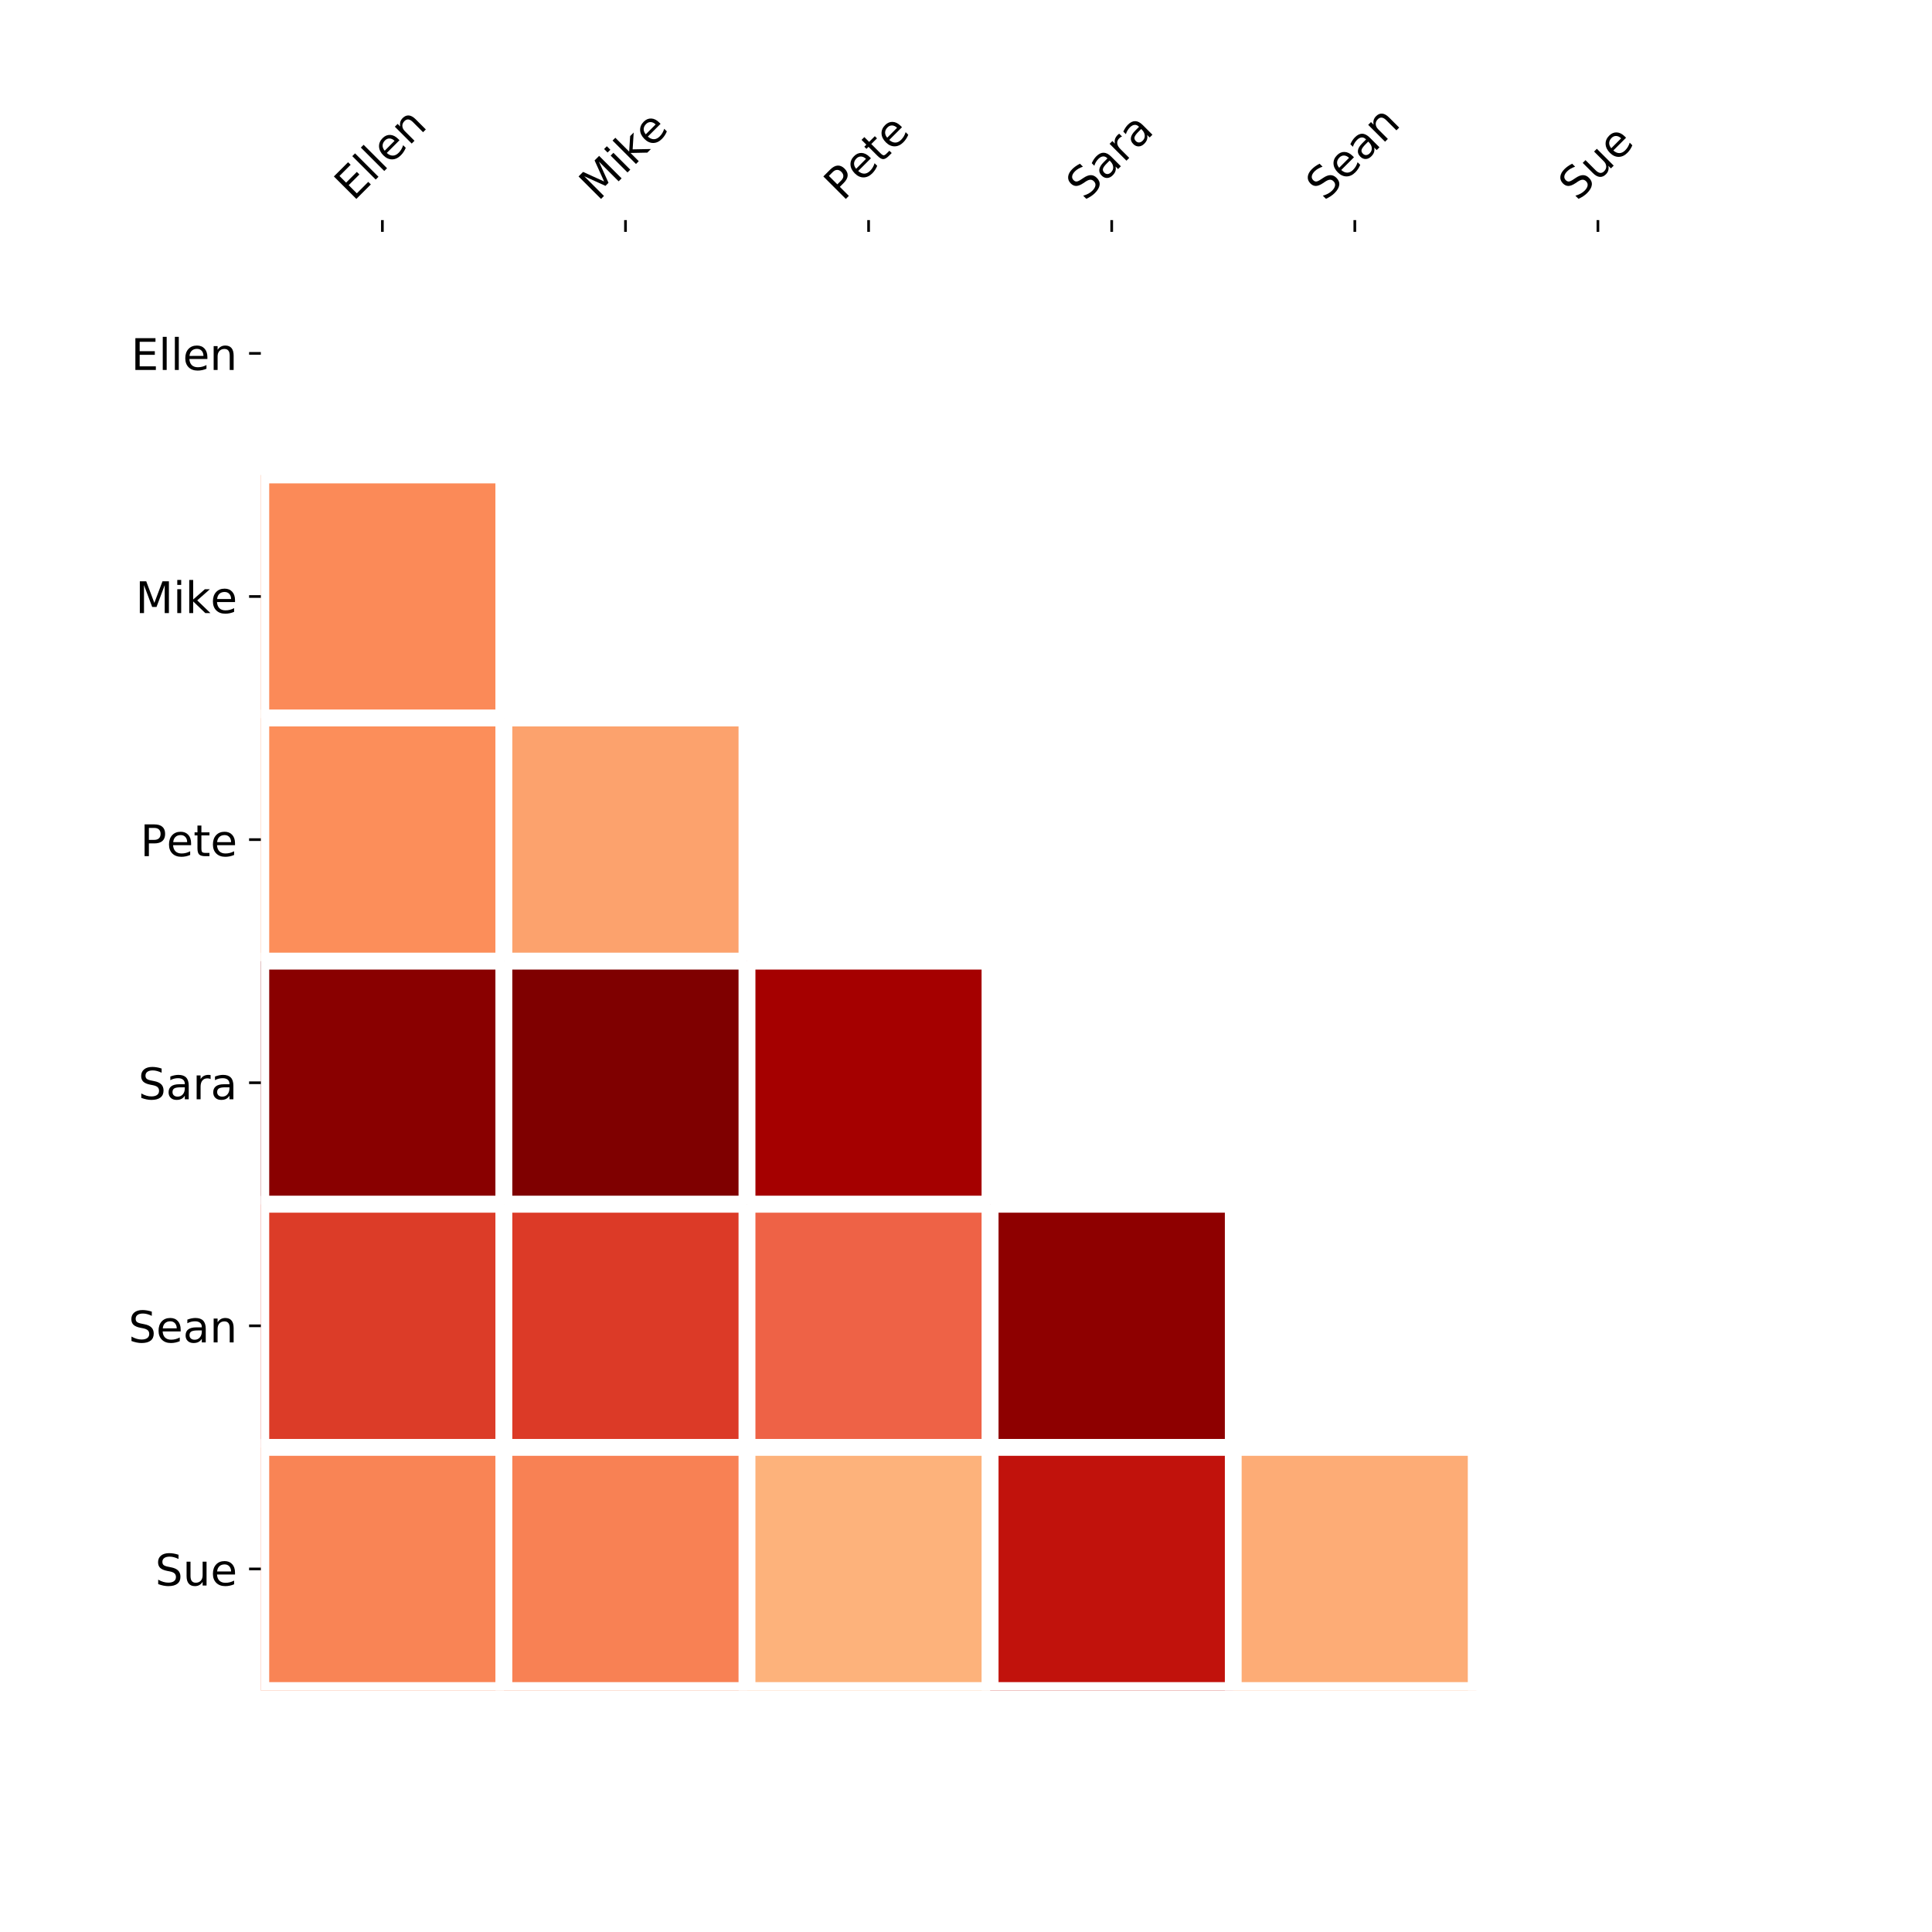 <?xml version="1.0" encoding="utf-8" standalone="no"?>
<!DOCTYPE svg PUBLIC "-//W3C//DTD SVG 1.1//EN"
  "http://www.w3.org/Graphics/SVG/1.1/DTD/svg11.dtd">
<!-- Created with matplotlib (http://matplotlib.org/) -->
<svg height="576pt" version="1.1" viewBox="0 0 576 576" width="576pt" xmlns="http://www.w3.org/2000/svg" xmlns:xlink="http://www.w3.org/1999/xlink">
 <defs>
  <style type="text/css">
*{stroke-linecap:butt;stroke-linejoin:round;}
  </style>
 </defs>
 <g id="figure_1">
  <g id="patch_1">
   <path d="M 0 576 
L 576 576 
L 576 0 
L 0 0 
z
" style="fill:#ffffff;"/>
  </g>
  <g id="axes_1">
   <g id="patch_2">
    <path d="M 77.76 504 
L 512.64 504 
L 512.64 69.12 
L 77.76 69.12 
z
" style="fill:#ffffff;"/>
   </g>
   <g id="QuadMesh_1">
    <path clip-path="url(#p356fe7f093)" d="M 77.76 69.12 
L 150.24 69.12 
L 150.24 141.6 
L 77.76 141.6 
L 77.76 69.12 
" style="fill:none;stroke:#ffffff;stroke-width:5;"/>
    <path clip-path="url(#p356fe7f093)" d="M 150.24 69.12 
L 222.72 69.12 
L 222.72 141.6 
L 150.24 141.6 
L 150.24 69.12 
" style="fill:none;stroke:#ffffff;stroke-width:5;"/>
    <path clip-path="url(#p356fe7f093)" d="M 222.72 69.12 
L 295.2 69.12 
L 295.2 141.6 
L 222.72 141.6 
L 222.72 69.12 
" style="fill:none;stroke:#ffffff;stroke-width:5;"/>
    <path clip-path="url(#p356fe7f093)" d="M 295.2 69.12 
L 367.68 69.12 
L 367.68 141.6 
L 295.2 141.6 
L 295.2 69.12 
" style="fill:none;stroke:#ffffff;stroke-width:5;"/>
    <path clip-path="url(#p356fe7f093)" d="M 367.68 69.12 
L 440.16 69.12 
L 440.16 141.6 
L 367.68 141.6 
L 367.68 69.12 
" style="fill:none;stroke:#ffffff;stroke-width:5;"/>
    <path clip-path="url(#p356fe7f093)" d="M 440.16 69.12 
L 512.64 69.12 
L 512.64 141.6 
L 440.16 141.6 
L 440.16 69.12 
" style="fill:none;stroke:#ffffff;stroke-width:5;"/>
    <path clip-path="url(#p356fe7f093)" d="M 77.76 141.6 
L 150.24 141.6 
L 150.24 214.08 
L 77.76 214.08 
L 77.76 141.6 
" style="fill:#fb8a58;stroke:#ffffff;stroke-width:5;"/>
    <path clip-path="url(#p356fe7f093)" d="M 150.24 141.6 
L 222.72 141.6 
L 222.72 214.08 
L 150.24 214.08 
L 150.24 141.6 
" style="fill:none;stroke:#ffffff;stroke-width:5;"/>
    <path clip-path="url(#p356fe7f093)" d="M 222.72 141.6 
L 295.2 141.6 
L 295.2 214.08 
L 222.72 214.08 
L 222.72 141.6 
" style="fill:none;stroke:#ffffff;stroke-width:5;"/>
    <path clip-path="url(#p356fe7f093)" d="M 295.2 141.6 
L 367.68 141.6 
L 367.68 214.08 
L 295.2 214.08 
L 295.2 141.6 
" style="fill:none;stroke:#ffffff;stroke-width:5;"/>
    <path clip-path="url(#p356fe7f093)" d="M 367.68 141.6 
L 440.16 141.6 
L 440.16 214.08 
L 367.68 214.08 
L 367.68 141.6 
" style="fill:none;stroke:#ffffff;stroke-width:5;"/>
    <path clip-path="url(#p356fe7f093)" d="M 440.16 141.6 
L 512.64 141.6 
L 512.64 214.08 
L 440.16 214.08 
L 440.16 141.6 
" style="fill:none;stroke:#ffffff;stroke-width:5;"/>
    <path clip-path="url(#p356fe7f093)" d="M 77.76 214.08 
L 150.24 214.08 
L 150.24 286.56 
L 77.76 286.56 
L 77.76 214.08 
" style="fill:#fc8e5a;stroke:#ffffff;stroke-width:5;"/>
    <path clip-path="url(#p356fe7f093)" d="M 150.24 214.08 
L 222.72 214.08 
L 222.72 286.56 
L 150.24 286.56 
L 150.24 214.08 
" style="fill:#fca26d;stroke:#ffffff;stroke-width:5;"/>
    <path clip-path="url(#p356fe7f093)" d="M 222.72 214.08 
L 295.2 214.08 
L 295.2 286.56 
L 222.72 286.56 
L 222.72 214.08 
" style="fill:none;stroke:#ffffff;stroke-width:5;"/>
    <path clip-path="url(#p356fe7f093)" d="M 295.2 214.08 
L 367.68 214.08 
L 367.68 286.56 
L 295.2 286.56 
L 295.2 214.08 
" style="fill:none;stroke:#ffffff;stroke-width:5;"/>
    <path clip-path="url(#p356fe7f093)" d="M 367.68 214.08 
L 440.16 214.08 
L 440.16 286.56 
L 367.68 286.56 
L 367.68 214.08 
" style="fill:none;stroke:#ffffff;stroke-width:5;"/>
    <path clip-path="url(#p356fe7f093)" d="M 440.16 214.08 
L 512.64 214.08 
L 512.64 286.56 
L 440.16 286.56 
L 440.16 214.08 
" style="fill:none;stroke:#ffffff;stroke-width:5;"/>
    <path clip-path="url(#p356fe7f093)" d="M 77.76 286.56 
L 150.24 286.56 
L 150.24 359.04 
L 77.76 359.04 
L 77.76 286.56 
" style="fill:#890000;stroke:#ffffff;stroke-width:5;"/>
    <path clip-path="url(#p356fe7f093)" d="M 150.24 286.56 
L 222.72 286.56 
L 222.72 359.04 
L 150.24 359.04 
L 150.24 286.56 
" style="fill:#7f0000;stroke:#ffffff;stroke-width:5;"/>
    <path clip-path="url(#p356fe7f093)" d="M 222.72 286.56 
L 295.2 286.56 
L 295.2 359.04 
L 222.72 359.04 
L 222.72 286.56 
" style="fill:#a50000;stroke:#ffffff;stroke-width:5;"/>
    <path clip-path="url(#p356fe7f093)" d="M 295.2 286.56 
L 367.68 286.56 
L 367.68 359.04 
L 295.2 359.04 
L 295.2 286.56 
" style="fill:none;stroke:#ffffff;stroke-width:5;"/>
    <path clip-path="url(#p356fe7f093)" d="M 367.68 286.56 
L 440.16 286.56 
L 440.16 359.04 
L 367.68 359.04 
L 367.68 286.56 
" style="fill:none;stroke:#ffffff;stroke-width:5;"/>
    <path clip-path="url(#p356fe7f093)" d="M 440.16 286.56 
L 512.64 286.56 
L 512.64 359.04 
L 440.16 359.04 
L 440.16 286.56 
" style="fill:none;stroke:#ffffff;stroke-width:5;"/>
    <path clip-path="url(#p356fe7f093)" d="M 77.76 359.04 
L 150.24 359.04 
L 150.24 431.52 
L 77.76 431.52 
L 77.76 359.04 
" style="fill:#dc3c28;stroke:#ffffff;stroke-width:5;"/>
    <path clip-path="url(#p356fe7f093)" d="M 150.24 359.04 
L 222.72 359.04 
L 222.72 431.52 
L 150.24 431.52 
L 150.24 359.04 
" style="fill:#dc3a27;stroke:#ffffff;stroke-width:5;"/>
    <path clip-path="url(#p356fe7f093)" d="M 222.72 359.04 
L 295.2 359.04 
L 295.2 431.52 
L 222.72 431.52 
L 222.72 359.04 
" style="fill:#ee6246;stroke:#ffffff;stroke-width:5;"/>
    <path clip-path="url(#p356fe7f093)" d="M 295.2 359.04 
L 367.68 359.04 
L 367.68 431.52 
L 295.2 431.52 
L 295.2 359.04 
" style="fill:#8e0000;stroke:#ffffff;stroke-width:5;"/>
    <path clip-path="url(#p356fe7f093)" d="M 367.68 359.04 
L 440.16 359.04 
L 440.16 431.52 
L 367.68 431.52 
L 367.68 359.04 
" style="fill:none;stroke:#ffffff;stroke-width:5;"/>
    <path clip-path="url(#p356fe7f093)" d="M 440.16 359.04 
L 512.64 359.04 
L 512.64 431.52 
L 440.16 431.52 
L 440.16 359.04 
" style="fill:none;stroke:#ffffff;stroke-width:5;"/>
    <path clip-path="url(#p356fe7f093)" d="M 77.76 431.52 
L 150.24 431.52 
L 150.24 504 
L 77.76 504 
L 77.76 431.52 
" style="fill:#f98455;stroke:#ffffff;stroke-width:5;"/>
    <path clip-path="url(#p356fe7f093)" d="M 150.24 431.52 
L 222.72 431.52 
L 222.72 504 
L 150.24 504 
L 150.24 431.52 
" style="fill:#f88154;stroke:#ffffff;stroke-width:5;"/>
    <path clip-path="url(#p356fe7f093)" d="M 222.72 431.52 
L 295.2 431.52 
L 295.2 504 
L 222.72 504 
L 222.72 431.52 
" style="fill:#fdb27b;stroke:#ffffff;stroke-width:5;"/>
    <path clip-path="url(#p356fe7f093)" d="M 295.2 431.52 
L 367.68 431.52 
L 367.68 504 
L 295.2 504 
L 295.2 431.52 
" style="fill:#c1120c;stroke:#ffffff;stroke-width:5;"/>
    <path clip-path="url(#p356fe7f093)" d="M 367.68 431.52 
L 440.16 431.52 
L 440.16 504 
L 367.68 504 
L 367.68 431.52 
" style="fill:#fdac76;stroke:#ffffff;stroke-width:5;"/>
    <path clip-path="url(#p356fe7f093)" d="M 440.16 431.52 
L 512.64 431.52 
L 512.64 504 
L 440.16 504 
L 440.16 431.52 
" style="fill:none;stroke:#ffffff;stroke-width:5;"/>
   </g>
   <g id="matplotlib.axis_1">
    <g id="xtick_1">
     <g id="line2d_1">
      <defs>
       <path d="M 0 0 
L 0 -3.5 
" id="m9e8c9208de" style="stroke:#000000;stroke-width:0.8;"/>
      </defs>
      <g>
       <use style="stroke:#000000;stroke-width:0.8;" x="114" xlink:href="#m9e8c9208de" y="69.12"/>
      </g>
     </g>
     <g id="text_1">
      <!-- Ellen -->
      <defs>
       <path d="M 9.812 72.906 
L 55.906 72.906 
L 55.906 64.594 
L 19.672 64.594 
L 19.672 43.016 
L 54.391 43.016 
L 54.391 34.719 
L 19.672 34.719 
L 19.672 8.297 
L 56.781 8.297 
L 56.781 0 
L 9.812 0 
z
" id="DejaVuSans-45"/>
       <path d="M 9.422 75.984 
L 18.406 75.984 
L 18.406 0 
L 9.422 0 
z
" id="DejaVuSans-6c"/>
       <path d="M 56.203 29.594 
L 56.203 25.203 
L 14.891 25.203 
Q 15.484 15.922 20.484 11.062 
Q 25.484 6.203 34.422 6.203 
Q 39.594 6.203 44.453 7.469 
Q 49.312 8.734 54.109 11.281 
L 54.109 2.781 
Q 49.266 0.734 44.188 -0.344 
Q 39.109 -1.422 33.891 -1.422 
Q 20.797 -1.422 13.156 6.188 
Q 5.516 13.812 5.516 26.812 
Q 5.516 40.234 12.766 48.109 
Q 20.016 56 32.328 56 
Q 43.359 56 49.781 48.891 
Q 56.203 41.797 56.203 29.594 
z
M 47.219 32.234 
Q 47.125 39.594 43.094 43.984 
Q 39.062 48.391 32.422 48.391 
Q 24.906 48.391 20.391 44.141 
Q 15.875 39.891 15.188 32.172 
z
" id="DejaVuSans-65"/>
       <path d="M 54.891 33.016 
L 54.891 0 
L 45.906 0 
L 45.906 32.719 
Q 45.906 40.484 42.875 44.328 
Q 39.844 48.188 33.797 48.188 
Q 26.516 48.188 22.312 43.547 
Q 18.109 38.922 18.109 30.906 
L 18.109 0 
L 9.078 0 
L 9.078 54.688 
L 18.109 54.688 
L 18.109 46.188 
Q 21.344 51.125 25.703 53.562 
Q 30.078 56 35.797 56 
Q 45.219 56 50.047 50.172 
Q 54.891 44.344 54.891 33.016 
z
" id="DejaVuSans-6e"/>
      </defs>
      <g transform="translate(105.338 60.208)rotate(-45)scale(0.13 -0.13)">
       <use xlink:href="#DejaVuSans-45"/>
       <use x="63.184" xlink:href="#DejaVuSans-6c"/>
       <use x="90.967" xlink:href="#DejaVuSans-6c"/>
       <use x="118.75" xlink:href="#DejaVuSans-65"/>
       <use x="180.273" xlink:href="#DejaVuSans-6e"/>
      </g>
     </g>
    </g>
    <g id="xtick_2">
     <g id="line2d_2">
      <g>
       <use style="stroke:#000000;stroke-width:0.8;" x="186.48" xlink:href="#m9e8c9208de" y="69.12"/>
      </g>
     </g>
     <g id="text_2">
      <!-- Mike -->
      <defs>
       <path d="M 9.812 72.906 
L 24.516 72.906 
L 43.109 23.297 
L 61.812 72.906 
L 76.516 72.906 
L 76.516 0 
L 66.891 0 
L 66.891 64.016 
L 48.094 14.016 
L 38.188 14.016 
L 19.391 64.016 
L 19.391 0 
L 9.812 0 
z
" id="DejaVuSans-4d"/>
       <path d="M 9.422 54.688 
L 18.406 54.688 
L 18.406 0 
L 9.422 0 
z
M 9.422 75.984 
L 18.406 75.984 
L 18.406 64.594 
L 9.422 64.594 
z
" id="DejaVuSans-69"/>
       <path d="M 9.078 75.984 
L 18.109 75.984 
L 18.109 31.109 
L 44.922 54.688 
L 56.391 54.688 
L 27.391 29.109 
L 57.625 0 
L 45.906 0 
L 18.109 26.703 
L 18.109 0 
L 9.078 0 
z
" id="DejaVuSans-6b"/>
      </defs>
      <g transform="translate(178.287 60.208)rotate(-45)scale(0.13 -0.13)">
       <use xlink:href="#DejaVuSans-4d"/>
       <use x="86.279" xlink:href="#DejaVuSans-69"/>
       <use x="114.062" xlink:href="#DejaVuSans-6b"/>
       <use x="171.926" xlink:href="#DejaVuSans-65"/>
      </g>
     </g>
    </g>
    <g id="xtick_3">
     <g id="line2d_3">
      <g>
       <use style="stroke:#000000;stroke-width:0.8;" x="258.96" xlink:href="#m9e8c9208de" y="69.12"/>
      </g>
     </g>
     <g id="text_3">
      <!-- Pete -->
      <defs>
       <path d="M 19.672 64.797 
L 19.672 37.406 
L 32.078 37.406 
Q 38.969 37.406 42.719 40.969 
Q 46.484 44.531 46.484 51.125 
Q 46.484 57.672 42.719 61.234 
Q 38.969 64.797 32.078 64.797 
z
M 9.812 72.906 
L 32.078 72.906 
Q 44.344 72.906 50.609 67.359 
Q 56.891 61.812 56.891 51.125 
Q 56.891 40.328 50.609 34.812 
Q 44.344 29.297 32.078 29.297 
L 19.672 29.297 
L 19.672 0 
L 9.812 0 
z
" id="DejaVuSans-50"/>
       <path d="M 18.312 70.219 
L 18.312 54.688 
L 36.812 54.688 
L 36.812 47.703 
L 18.312 47.703 
L 18.312 18.016 
Q 18.312 11.328 20.141 9.422 
Q 21.969 7.516 27.594 7.516 
L 36.812 7.516 
L 36.812 0 
L 27.594 0 
Q 17.188 0 13.234 3.875 
Q 9.281 7.766 9.281 18.016 
L 9.281 47.703 
L 2.688 47.703 
L 2.688 54.688 
L 9.281 54.688 
L 9.281 70.219 
z
" id="DejaVuSans-74"/>
      </defs>
      <g transform="translate(251.269 60.208)rotate(-45)scale(0.13 -0.13)">
       <use xlink:href="#DejaVuSans-50"/>
       <use x="60.256" xlink:href="#DejaVuSans-65"/>
       <use x="121.779" xlink:href="#DejaVuSans-74"/>
       <use x="160.988" xlink:href="#DejaVuSans-65"/>
      </g>
     </g>
    </g>
    <g id="xtick_4">
     <g id="line2d_4">
      <g>
       <use style="stroke:#000000;stroke-width:0.8;" x="331.44" xlink:href="#m9e8c9208de" y="69.12"/>
      </g>
     </g>
     <g id="text_4">
      <!-- Sara -->
      <defs>
       <path d="M 53.516 70.516 
L 53.516 60.891 
Q 47.906 63.578 42.922 64.891 
Q 37.938 66.219 33.297 66.219 
Q 25.25 66.219 20.875 63.094 
Q 16.5 59.969 16.5 54.203 
Q 16.5 49.359 19.406 46.891 
Q 22.312 44.438 30.422 42.922 
L 36.375 41.703 
Q 47.406 39.594 52.656 34.297 
Q 57.906 29 57.906 20.125 
Q 57.906 9.516 50.797 4.047 
Q 43.703 -1.422 29.984 -1.422 
Q 24.812 -1.422 18.969 -0.25 
Q 13.141 0.922 6.891 3.219 
L 6.891 13.375 
Q 12.891 10.016 18.656 8.297 
Q 24.422 6.594 29.984 6.594 
Q 38.422 6.594 43.016 9.906 
Q 47.609 13.234 47.609 19.391 
Q 47.609 24.75 44.312 27.781 
Q 41.016 30.812 33.5 32.328 
L 27.484 33.5 
Q 16.453 35.688 11.516 40.375 
Q 6.594 45.062 6.594 53.422 
Q 6.594 63.094 13.406 68.656 
Q 20.219 74.219 32.172 74.219 
Q 37.312 74.219 42.625 73.281 
Q 47.953 72.359 53.516 70.516 
z
" id="DejaVuSans-53"/>
       <path d="M 34.281 27.484 
Q 23.391 27.484 19.188 25 
Q 14.984 22.516 14.984 16.5 
Q 14.984 11.719 18.141 8.906 
Q 21.297 6.109 26.703 6.109 
Q 34.188 6.109 38.703 11.406 
Q 43.219 16.703 43.219 25.484 
L 43.219 27.484 
z
M 52.203 31.203 
L 52.203 0 
L 43.219 0 
L 43.219 8.297 
Q 40.141 3.328 35.547 0.953 
Q 30.953 -1.422 24.312 -1.422 
Q 15.922 -1.422 10.953 3.297 
Q 6 8.016 6 15.922 
Q 6 25.141 12.172 29.828 
Q 18.359 34.516 30.609 34.516 
L 43.219 34.516 
L 43.219 35.406 
Q 43.219 41.609 39.141 45 
Q 35.062 48.391 27.688 48.391 
Q 23 48.391 18.547 47.266 
Q 14.109 46.141 10.016 43.891 
L 10.016 52.203 
Q 14.938 54.109 19.578 55.047 
Q 24.219 56 28.609 56 
Q 40.484 56 46.344 49.844 
Q 52.203 43.703 52.203 31.203 
z
" id="DejaVuSans-61"/>
       <path d="M 41.109 46.297 
Q 39.594 47.172 37.812 47.578 
Q 36.031 48 33.891 48 
Q 26.266 48 22.188 43.047 
Q 18.109 38.094 18.109 28.812 
L 18.109 0 
L 9.078 0 
L 9.078 54.688 
L 18.109 54.688 
L 18.109 46.188 
Q 20.953 51.172 25.484 53.578 
Q 30.031 56 36.531 56 
Q 37.453 56 38.578 55.875 
Q 39.703 55.766 41.062 55.516 
z
" id="DejaVuSans-72"/>
      </defs>
      <g transform="translate(323.536 60.208)rotate(-45)scale(0.13 -0.13)">
       <use xlink:href="#DejaVuSans-53"/>
       <use x="63.477" xlink:href="#DejaVuSans-61"/>
       <use x="124.756" xlink:href="#DejaVuSans-72"/>
       <use x="165.869" xlink:href="#DejaVuSans-61"/>
      </g>
     </g>
    </g>
    <g id="xtick_5">
     <g id="line2d_5">
      <g>
       <use style="stroke:#000000;stroke-width:0.8;" x="403.92" xlink:href="#m9e8c9208de" y="69.12"/>
      </g>
     </g>
     <g id="text_5">
      <!-- Sean -->
      <g transform="translate(394.981 60.208)rotate(-45)scale(0.13 -0.13)">
       <use xlink:href="#DejaVuSans-53"/>
       <use x="63.477" xlink:href="#DejaVuSans-65"/>
       <use x="125" xlink:href="#DejaVuSans-61"/>
       <use x="186.279" xlink:href="#DejaVuSans-6e"/>
      </g>
     </g>
    </g>
    <g id="xtick_6">
     <g id="line2d_6">
      <g>
       <use style="stroke:#000000;stroke-width:0.8;" x="476.4" xlink:href="#m9e8c9208de" y="69.12"/>
      </g>
     </g>
     <g id="text_6">
      <!-- Sue -->
      <defs>
       <path d="M 8.5 21.578 
L 8.5 54.688 
L 17.484 54.688 
L 17.484 21.922 
Q 17.484 14.156 20.5 10.266 
Q 23.531 6.391 29.594 6.391 
Q 36.859 6.391 41.078 11.031 
Q 45.312 15.672 45.312 23.688 
L 45.312 54.688 
L 54.297 54.688 
L 54.297 0 
L 45.312 0 
L 45.312 8.406 
Q 42.047 3.422 37.719 1 
Q 33.406 -1.422 27.688 -1.422 
Q 18.266 -1.422 13.375 4.438 
Q 8.5 10.297 8.5 21.578 
z
M 31.109 56 
z
" id="DejaVuSans-75"/>
      </defs>
      <g transform="translate(470.278 60.208)rotate(-45)scale(0.13 -0.13)">
       <use xlink:href="#DejaVuSans-53"/>
       <use x="63.477" xlink:href="#DejaVuSans-75"/>
       <use x="126.855" xlink:href="#DejaVuSans-65"/>
      </g>
     </g>
    </g>
   </g>
   <g id="matplotlib.axis_2">
    <g id="ytick_1">
     <g id="line2d_7">
      <defs>
       <path d="M 0 0 
L -3.5 0 
" id="m1bfc7adef6" style="stroke:#000000;stroke-width:0.8;"/>
      </defs>
      <g>
       <use style="stroke:#000000;stroke-width:0.8;" x="77.76" xlink:href="#m1bfc7adef6" y="105.36"/>
      </g>
     </g>
     <g id="text_7">
      <!-- Ellen -->
      <g transform="translate(39.085 110.299)scale(0.13 -0.13)">
       <use xlink:href="#DejaVuSans-45"/>
       <use x="63.184" xlink:href="#DejaVuSans-6c"/>
       <use x="90.967" xlink:href="#DejaVuSans-6c"/>
       <use x="118.75" xlink:href="#DejaVuSans-65"/>
       <use x="180.273" xlink:href="#DejaVuSans-6e"/>
      </g>
     </g>
    </g>
    <g id="ytick_2">
     <g id="line2d_8">
      <g>
       <use style="stroke:#000000;stroke-width:0.8;" x="77.76" xlink:href="#m1bfc7adef6" y="177.84"/>
      </g>
     </g>
     <g id="text_8">
      <!-- Mike -->
      <g transform="translate(40.411 182.779)scale(0.13 -0.13)">
       <use xlink:href="#DejaVuSans-4d"/>
       <use x="86.279" xlink:href="#DejaVuSans-69"/>
       <use x="114.062" xlink:href="#DejaVuSans-6b"/>
       <use x="171.926" xlink:href="#DejaVuSans-65"/>
      </g>
     </g>
    </g>
    <g id="ytick_3">
     <g id="line2d_9">
      <g>
       <use style="stroke:#000000;stroke-width:0.8;" x="77.76" xlink:href="#m1bfc7adef6" y="250.32"/>
      </g>
     </g>
     <g id="text_9">
      <!-- Pete -->
      <g transform="translate(41.833 255.259)scale(0.13 -0.13)">
       <use xlink:href="#DejaVuSans-50"/>
       <use x="60.256" xlink:href="#DejaVuSans-65"/>
       <use x="121.779" xlink:href="#DejaVuSans-74"/>
       <use x="160.988" xlink:href="#DejaVuSans-65"/>
      </g>
     </g>
    </g>
    <g id="ytick_4">
     <g id="line2d_10">
      <g>
       <use style="stroke:#000000;stroke-width:0.8;" x="77.76" xlink:href="#m1bfc7adef6" y="322.8"/>
      </g>
     </g>
     <g id="text_10">
      <!-- Sara -->
      <g transform="translate(41.23 327.739)scale(0.13 -0.13)">
       <use xlink:href="#DejaVuSans-53"/>
       <use x="63.477" xlink:href="#DejaVuSans-61"/>
       <use x="124.756" xlink:href="#DejaVuSans-72"/>
       <use x="165.869" xlink:href="#DejaVuSans-61"/>
      </g>
     </g>
    </g>
    <g id="ytick_5">
     <g id="line2d_11">
      <g>
       <use style="stroke:#000000;stroke-width:0.8;" x="77.76" xlink:href="#m1bfc7adef6" y="395.28"/>
      </g>
     </g>
     <g id="text_11">
      <!-- Sean -->
      <g transform="translate(38.303 400.219)scale(0.13 -0.13)">
       <use xlink:href="#DejaVuSans-53"/>
       <use x="63.477" xlink:href="#DejaVuSans-65"/>
       <use x="125" xlink:href="#DejaVuSans-61"/>
       <use x="186.279" xlink:href="#DejaVuSans-6e"/>
      </g>
     </g>
    </g>
    <g id="ytick_6">
     <g id="line2d_12">
      <g>
       <use style="stroke:#000000;stroke-width:0.8;" x="77.76" xlink:href="#m1bfc7adef6" y="467.76"/>
      </g>
     </g>
     <g id="text_12">
      <!-- Sue -->
      <g transform="translate(46.269 472.699)scale(0.13 -0.13)">
       <use xlink:href="#DejaVuSans-53"/>
       <use x="63.477" xlink:href="#DejaVuSans-75"/>
       <use x="126.855" xlink:href="#DejaVuSans-65"/>
      </g>
     </g>
    </g>
   </g>
  </g>
 </g>
 <defs>
  <clipPath id="p356fe7f093">
   <rect height="434.88" width="434.88" x="77.76" y="69.12"/>
  </clipPath>
 </defs>
</svg>
